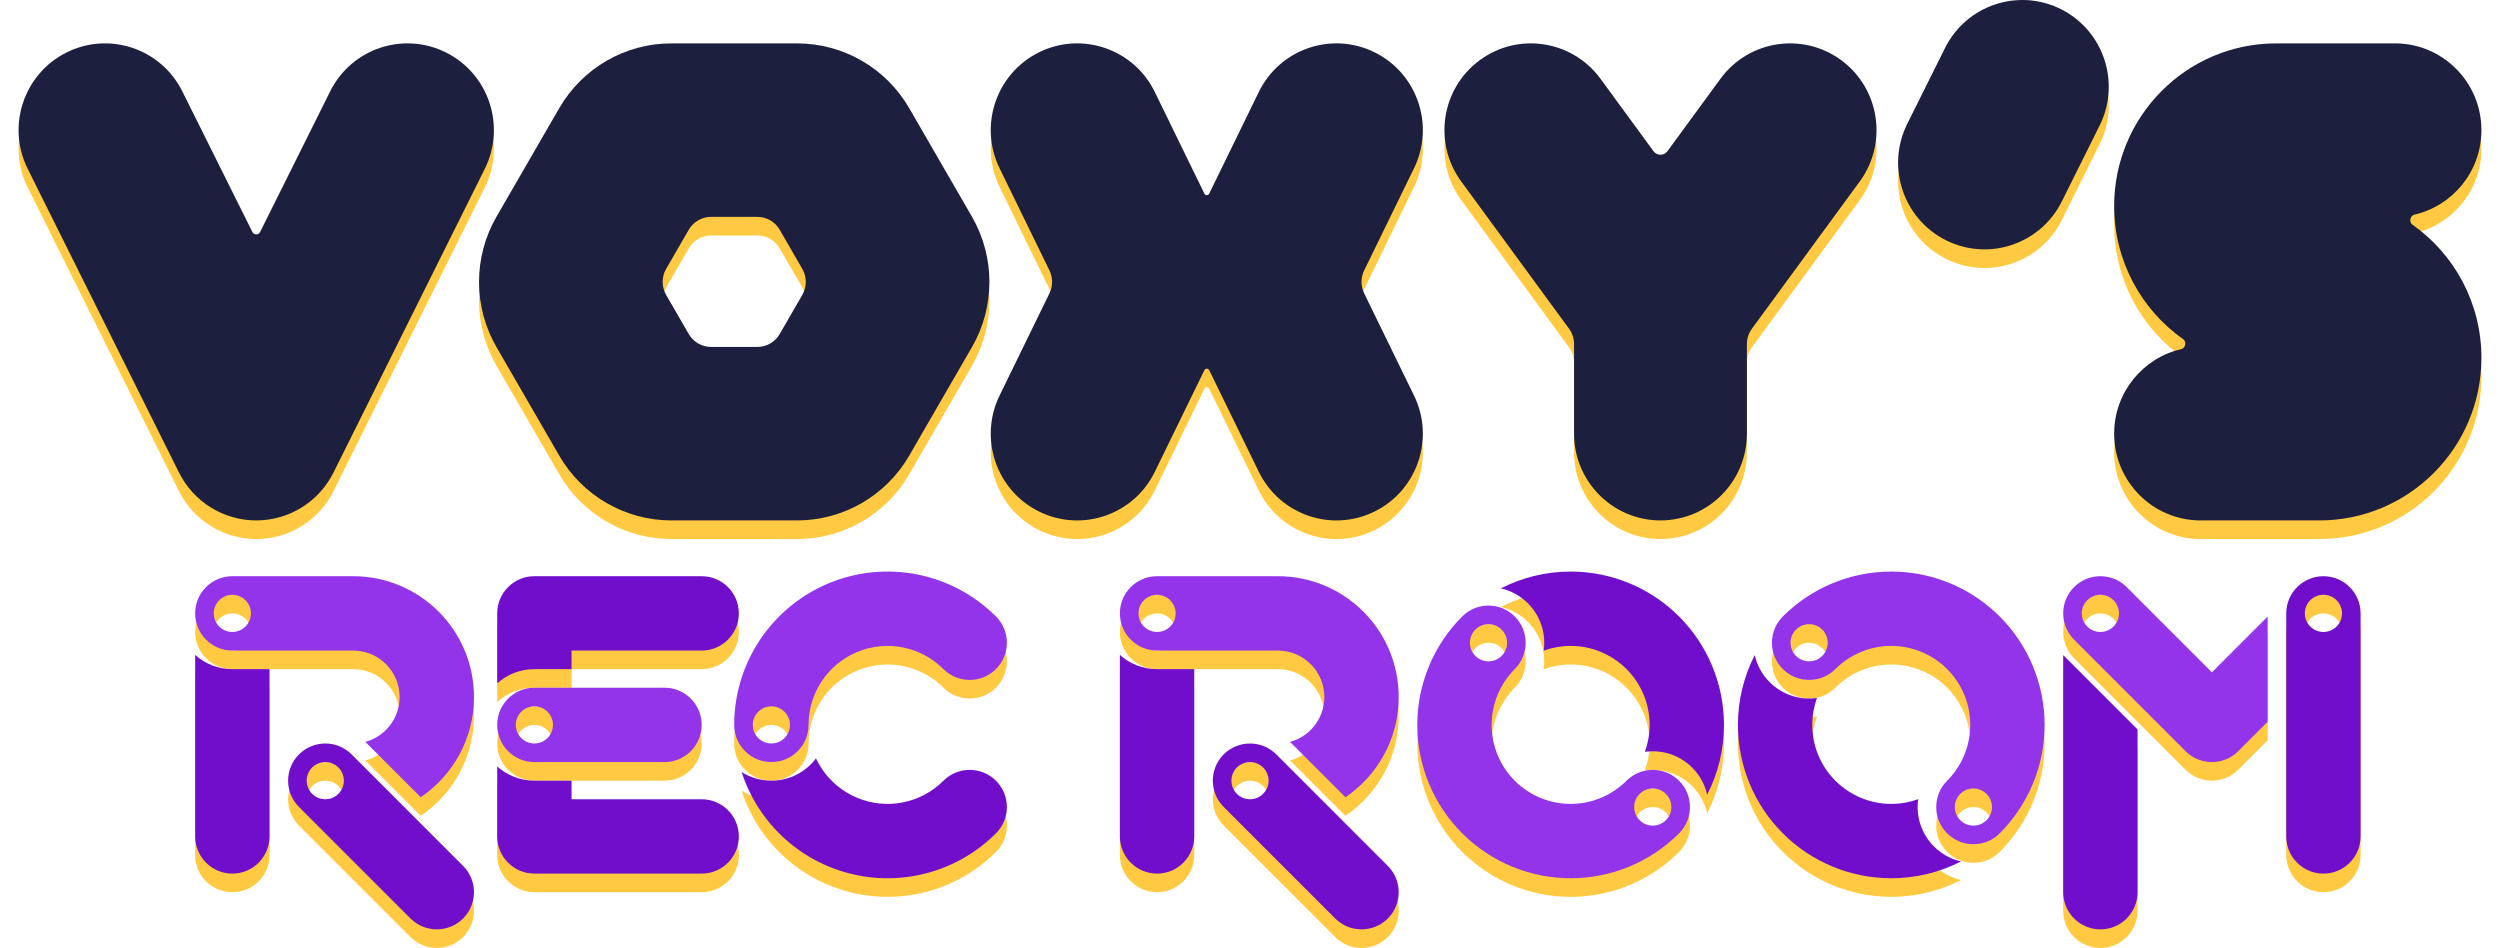<svg width="538" height="204" viewBox="0 0 538 204" fill="none" xmlns="http://www.w3.org/2000/svg">
<path d="M42 144.944V184C42 188.418 45.582 192 50 192C54.418 192 58 188.418 58 184V148H50C46.927 148 44.123 146.845 42 144.944Z" fill="#FFCA41"/>
<path fill-rule="evenodd" clip-rule="evenodd" d="M50 128C45.582 128 42 131.582 42 136C42 140.418 45.582 144 50 144H76C81.523 144 86 148.477 86 154C86 158.615 82.874 162.5 78.623 163.652L90.533 175.562C97.451 170.89 102 162.976 102 154C102 139.641 90.359 128 76 128H50ZM54 136C54 138.209 52.209 140 50 140C47.791 140 46 138.209 46 136C46 133.791 47.791 132 50 132C52.209 132 54 133.791 54 136Z" fill="#FFCA41"/>
<path fill-rule="evenodd" clip-rule="evenodd" d="M75.657 166.343C72.533 163.219 67.467 163.219 64.343 166.343C61.219 169.467 61.219 174.533 64.343 177.657L88.343 201.657C91.467 204.781 96.533 204.781 99.657 201.657C102.781 198.533 102.781 193.467 99.657 190.343L75.657 166.343ZM70 176C72.209 176 74 174.209 74 172C74 169.791 72.209 168 70 168C67.791 168 66 169.791 66 172C66 174.209 67.791 176 70 176Z" fill="#FFCA41"/>
<path d="M107 136C107 131.582 110.582 128 115 128H151C155.418 128 159 131.582 159 136C159 140.418 155.418 144 151 144H123V148H115C111.927 148 109.123 149.155 107 151.056V136Z" fill="#FFCA41"/>
<path d="M107 168.944V184C107 188.418 110.582 192 115 192H151C155.418 192 159 188.418 159 184C159 179.582 155.418 176 151 176H123V172H115C111.927 172 109.123 170.845 107 168.944Z" fill="#FFCA41"/>
<path fill-rule="evenodd" clip-rule="evenodd" d="M115 152C110.582 152 107 155.582 107 160C107 164.418 110.582 168 115 168H143C147.418 168 151 164.418 151 160C151 155.582 147.418 152 143 152H115ZM115 164C117.209 164 119 162.209 119 160C119 157.791 117.209 156 115 156C112.791 156 111 157.791 111 160C111 162.209 112.791 164 115 164Z" fill="#FFCA41"/>
<path d="M175.6 167.201C173.411 170.115 169.926 172 166 172C163.647 172 161.453 171.323 159.601 170.153C160.532 173.034 161.861 175.789 163.562 178.334C167.188 183.761 172.341 187.99 178.371 190.488C184.401 192.986 191.037 193.639 197.438 192.366C203.839 191.093 209.719 187.95 214.335 183.335C217.459 180.21 217.459 175.145 214.335 172.021C211.21 168.897 206.145 168.897 203.021 172.021C200.643 174.398 197.614 176.017 194.317 176.673C191.019 177.329 187.601 176.993 184.494 175.706C181.388 174.419 178.733 172.24 176.865 169.445C176.385 168.727 175.963 167.976 175.6 167.201Z" fill="#FFCA41"/>
<path fill-rule="evenodd" clip-rule="evenodd" d="M184.494 144.294C187.601 143.007 191.019 142.671 194.317 143.327C197.614 143.983 200.643 145.602 203.021 147.979C206.145 151.103 211.21 151.103 214.335 147.979C217.459 144.855 217.459 139.79 214.335 136.666C209.719 132.05 203.839 128.907 197.438 127.634C191.037 126.361 184.401 127.014 178.371 129.512C172.342 132.01 167.188 136.239 163.562 141.666C159.935 147.093 158 153.473 158 160C158 164.418 161.582 168 166 168C170.418 168 174 164.418 174 160C174 156.638 174.997 153.351 176.865 150.555C178.733 147.76 181.388 145.581 184.494 144.294ZM166 164C168.209 164 170 162.209 170 160C170 157.791 168.209 156 166 156C163.791 156 162 157.791 162 160C162 162.209 163.791 164 166 164Z" fill="#FFCA41"/>
<path d="M241 144.944V184C241 188.418 244.582 192 249 192C253.418 192 257 188.418 257 184V148H249C245.927 148 243.123 146.845 241 144.944Z" fill="#FFCA41"/>
<path fill-rule="evenodd" clip-rule="evenodd" d="M249 128C244.582 128 241 131.582 241 136C241 140.418 244.582 144 249 144H275C280.523 144 285 148.477 285 154C285 158.615 281.874 162.5 277.623 163.652L289.533 175.562C296.451 170.89 301 162.976 301 154C301 139.641 289.359 128 275 128H249ZM253 136C253 138.209 251.209 140 249 140C246.791 140 245 138.209 245 136C245 133.791 246.791 132 249 132C251.209 132 253 133.791 253 136Z" fill="#FFCA41"/>
<path fill-rule="evenodd" clip-rule="evenodd" d="M274.657 166.343C271.533 163.219 266.467 163.219 263.343 166.343C260.219 169.467 260.219 174.533 263.343 177.657L287.343 201.657C290.467 204.781 295.533 204.781 298.657 201.657C301.781 198.533 301.781 193.467 298.657 190.343L274.657 166.343ZM269 176C271.209 176 273 174.209 273 172C273 169.791 271.209 168 269 168C266.791 168 265 169.791 265 172C265 174.209 266.791 176 269 176Z" fill="#FFCA41"/>
<path d="M367.382 175.023C366.9 172.886 365.827 170.856 364.163 169.192C361.387 166.416 357.59 165.285 353.981 165.797C354.649 163.956 355 161.996 355 160C355 155.491 353.209 151.167 350.021 147.979C346.833 144.791 342.509 143 338 143C336.004 143 334.044 143.351 332.202 144.019C332.715 140.41 331.583 136.613 328.808 133.837C327.144 132.173 325.114 131.1 322.977 130.618C327.585 128.262 332.728 127 338 127C346.752 127 355.146 130.477 361.335 136.665C367.523 142.854 371 151.248 371 160C371 165.272 369.738 170.415 367.382 175.023Z" fill="#FFCA41"/>
<path fill-rule="evenodd" clip-rule="evenodd" d="M325.979 172.021C327.558 173.599 329.432 174.852 331.494 175.706C333.557 176.56 335.768 177 338 177C340.232 177 342.443 176.56 344.506 175.706C346.568 174.852 348.442 173.599 350.021 172.021C353.145 168.897 358.21 168.897 361.335 172.021C364.459 175.145 364.459 180.21 361.335 183.334C358.27 186.399 354.632 188.83 350.629 190.488C346.625 192.146 342.334 193 338 193C333.666 193 329.375 192.146 325.371 190.488C321.368 188.83 317.73 186.399 314.665 183.334C311.601 180.27 309.17 176.632 307.512 172.629C305.854 168.625 305 164.334 305 160C305 155.666 305.854 151.375 307.512 147.371C309.17 143.368 311.601 139.73 314.665 136.665C317.79 133.541 322.855 133.541 325.979 136.665C329.103 139.79 329.103 144.855 325.979 147.979C324.401 149.558 323.148 151.432 322.294 153.494C321.44 155.557 321 157.767 321 160C321 162.232 321.44 164.443 322.294 166.506C323.148 168.568 324.401 170.442 325.979 172.021ZM352.849 174.849C354.411 173.287 356.944 173.287 358.506 174.849C360.068 176.411 360.068 178.944 358.506 180.506C356.944 182.068 354.411 182.068 352.849 180.506C351.287 178.944 351.287 176.411 352.849 174.849ZM323.151 139.494C321.589 137.932 319.056 137.932 317.494 139.494C315.932 141.056 315.932 143.589 317.494 145.151C319.056 146.713 321.589 146.713 323.151 145.151C324.713 143.589 324.713 141.056 323.151 139.494Z" fill="#FFCA41"/>
<path d="M377.618 144.977C378.1 147.114 379.173 149.144 380.837 150.808C383.613 153.583 387.41 154.715 391.019 154.202C390.351 156.044 390 158.004 390 160C390 164.509 391.791 168.833 394.979 172.021C398.167 175.209 402.491 177 407 177C408.996 177 410.956 176.649 412.798 175.981C412.285 179.59 413.417 183.387 416.192 186.163C417.856 187.826 419.886 188.899 422.023 189.382C417.415 191.738 412.272 193 407 193C398.248 193 389.854 189.523 383.665 183.334C377.477 177.146 374 168.752 374 160C374 154.728 375.262 149.585 377.618 144.977Z" fill="#FFCA41"/>
<path fill-rule="evenodd" clip-rule="evenodd" d="M419.021 147.979C417.442 146.401 415.568 145.148 413.506 144.294C411.443 143.44 409.232 143 407 143C404.768 143 402.557 143.44 400.494 144.294C398.432 145.148 396.558 146.401 394.979 147.979C391.855 151.103 386.79 151.103 383.665 147.979C380.541 144.855 380.541 139.79 383.665 136.665C386.73 133.601 390.368 131.17 394.371 129.512C398.375 127.854 402.666 127 407 127C411.334 127 415.625 127.854 419.629 129.512C423.632 131.17 427.27 133.601 430.335 136.665C433.399 139.73 435.83 143.368 437.488 147.371C439.146 151.375 440 155.666 440 160C440 164.334 439.146 168.625 437.488 172.628C435.83 176.632 433.399 180.27 430.335 183.334C427.21 186.459 422.145 186.459 419.021 183.334C415.897 180.21 415.897 175.145 419.021 172.021C420.599 170.442 421.852 168.568 422.706 166.506C423.56 164.443 424 162.232 424 160C424 157.767 423.56 155.557 422.706 153.494C421.852 151.432 420.599 149.558 419.021 147.979ZM392.151 145.151C390.589 146.713 388.056 146.713 386.494 145.151C384.932 143.589 384.932 141.056 386.494 139.494C388.056 137.932 390.589 137.932 392.151 139.494C393.713 141.056 393.713 143.589 392.151 145.151ZM421.849 180.506C423.411 182.068 425.944 182.068 427.506 180.506C429.068 178.944 429.068 176.411 427.506 174.849C425.944 173.287 423.411 173.287 421.849 174.849C420.287 176.411 420.287 178.944 421.849 180.506Z" fill="#FFCA41"/>
<path fill-rule="evenodd" clip-rule="evenodd" d="M488 136.686L476 148.686L457.657 130.343C454.533 127.219 449.467 127.219 446.343 130.343C443.219 133.467 443.219 138.533 446.343 141.657L470.343 165.657C473.467 168.781 478.533 168.781 481.657 165.657L488 159.314V136.686ZM456 136C456 138.209 454.209 140 452 140C449.791 140 448 138.209 448 136C448 133.791 449.791 132 452 132C454.209 132 456 133.791 456 136Z" fill="#FFCA41"/>
<path d="M444 144.971V196C444 200.418 447.582 204 452 204C456.418 204 460 200.418 460 196V160.971L444 144.971Z" fill="#FFCA41"/>
<path fill-rule="evenodd" clip-rule="evenodd" d="M508 136C508 131.582 504.418 128 500 128C495.582 128 492 131.582 492 136V184C492 188.418 495.582 192 500 192C504.418 192 508 188.418 508 184V136ZM500 140C502.209 140 504 138.209 504 136C504 133.791 502.209 132 500 132C497.791 132 496 133.791 496 136C496 138.209 497.791 140 500 140Z" fill="#FFCA41"/>
<path d="M451.84 31.017C456.433 21.797 452.71 10.585 443.523 5.975C434.337 1.365 423.167 5.102 418.574 14.322L410.438 30.654C405.845 39.874 409.568 51.086 418.754 55.696C427.941 60.306 439.111 56.569 443.704 47.349L451.84 31.017Z" fill="#FFCA41"/>
<path d="M248.51 23.792C243.992 14.534 232.853 10.705 223.629 15.239C214.406 19.774 210.591 30.954 215.109 40.212L225.84 62.203C226.598 63.757 226.598 65.576 225.84 67.129L215.109 89.12C210.591 98.378 214.406 109.559 223.629 114.093C232.853 118.628 243.992 114.798 248.51 105.541L259.191 83.653C259.287 83.456 259.486 83.332 259.704 83.332C259.922 83.332 260.121 83.456 260.217 83.653L270.898 105.541C275.415 114.798 286.555 118.628 295.778 114.093C305.002 109.559 308.817 98.378 304.299 89.12L293.568 67.129C292.81 65.576 292.81 63.757 293.568 62.203L304.299 40.212C308.817 30.954 305.002 19.774 295.778 15.239C286.555 10.705 275.415 14.534 270.898 23.792L260.217 45.68C260.121 45.877 259.922 46.001 259.704 46.001C259.486 46.001 259.287 45.877 259.191 45.68L248.51 23.792Z" fill="#FFCA41"/>
<path d="M39.233 23.655C34.64 14.434 23.47 10.697 14.284 15.307C5.098 19.917 1.374 31.129 5.967 40.349L38.511 105.678C41.661 112.001 48.1 115.996 55.144 115.996C62.188 115.996 68.627 112.001 71.777 105.678L104.321 40.349C108.914 31.129 105.19 19.917 96.004 15.307C86.818 10.697 75.648 14.434 71.055 23.655L55.976 53.924C55.633 54.612 54.655 54.612 54.312 53.924L39.233 23.655Z" fill="#FFCA41"/>
<path d="M318.43 16.96C326.707 10.857 338.346 12.643 344.427 20.951L355.836 36.538C356.579 37.553 358.09 37.553 358.833 36.538L370.243 20.951C376.324 12.643 387.963 10.857 396.24 16.96C404.516 23.064 406.297 34.746 400.216 43.053L377.015 74.733C376.311 75.694 375.931 76.856 375.931 78.049V97.331C375.931 107.639 367.605 115.996 357.335 115.996C347.064 115.996 338.738 107.639 338.738 97.331V78.049C338.738 76.856 338.359 75.694 337.655 74.733L314.454 43.053C308.373 34.746 310.153 23.064 318.43 16.96Z" fill="#FFCA41"/>
<path fill-rule="evenodd" clip-rule="evenodd" d="M120.347 27.281C125.338 18.649 134.529 13.337 144.473 13.337L171.538 13.337C181.481 13.337 190.673 18.649 195.664 27.281L209.154 50.613C214.179 59.303 214.179 70.029 209.154 78.72L195.664 102.051C190.672 110.683 181.481 115.996 171.538 115.996H144.473C134.529 115.996 125.338 110.683 120.347 102.051L106.856 78.72C101.831 70.029 101.831 59.303 106.856 50.613L120.347 27.281ZM153.04 50.667C151.051 50.667 149.212 51.73 148.214 53.456L143.358 61.855C142.353 63.594 142.353 65.739 143.358 67.477L148.214 75.876C149.212 77.603 151.051 78.665 153.04 78.665H162.971C164.959 78.665 166.798 77.603 167.796 75.876L172.652 67.477C173.657 65.739 173.657 63.594 172.652 61.855L167.796 53.456C166.798 51.73 164.959 50.667 162.971 50.667H153.04Z" fill="#FFCA41"/>
<path d="M489.834 13.337C470.577 13.337 454.966 29.006 454.966 48.334C454.966 60.2 460.849 70.686 469.847 77.015C470.604 77.548 470.294 78.929 469.393 79.136C461.13 81.036 454.966 88.461 454.966 97.331C454.966 107.639 463.291 115.996 473.562 115.996H499.132C518.389 115.996 534 100.327 534 80.998C534 69.133 528.117 58.646 519.118 52.317C518.361 51.785 518.672 50.404 519.573 50.196C527.836 48.297 534 40.872 534 32.002C534 21.693 525.674 13.337 515.404 13.337H489.834Z" fill="#FFCA41"/>
<path d="M42 140.944V180C42 184.418 45.582 188 50 188C54.418 188 58 184.418 58 180V144H50C46.927 144 44.123 142.845 42 140.944Z" fill="#710ECB"/>
<path fill-rule="evenodd" clip-rule="evenodd" d="M50 124C45.582 124 42 127.582 42 132C42 136.418 45.582 140 50 140H76C81.523 140 86 144.477 86 150C86 154.615 82.874 158.5 78.623 159.652L90.533 171.562C97.451 166.89 102 158.976 102 150C102 135.641 90.359 124 76 124H50ZM54 132C54 134.209 52.209 136 50 136C47.791 136 46 134.209 46 132C46 129.791 47.791 128 50 128C52.209 128 54 129.791 54 132Z" fill="#9333EA"/>
<path fill-rule="evenodd" clip-rule="evenodd" d="M75.657 162.343C72.533 159.219 67.467 159.219 64.343 162.343C61.219 165.467 61.219 170.533 64.343 173.657L88.343 197.657C91.467 200.781 96.533 200.781 99.657 197.657C102.781 194.533 102.781 189.467 99.657 186.343L75.657 162.343ZM70 172C72.209 172 74 170.209 74 168C74 165.791 72.209 164 70 164C67.791 164 66 165.791 66 168C66 170.209 67.791 172 70 172Z" fill="#710ECB"/>
<path d="M107 132C107 127.582 110.582 124 115 124H151C155.418 124 159 127.582 159 132C159 136.418 155.418 140 151 140H123V144H115C111.927 144 109.123 145.155 107 147.056V132Z" fill="#710ECB"/>
<path d="M107 164.944V180C107 184.418 110.582 188 115 188H151C155.418 188 159 184.418 159 180C159 175.582 155.418 172 151 172H123V168H115C111.927 168 109.123 166.845 107 164.944Z" fill="#710ECB"/>
<path fill-rule="evenodd" clip-rule="evenodd" d="M115 148C110.582 148 107 151.582 107 156C107 160.418 110.582 164 115 164H143C147.418 164 151 160.418 151 156C151 151.582 147.418 148 143 148H115ZM115 160C117.209 160 119 158.209 119 156C119 153.791 117.209 152 115 152C112.791 152 111 153.791 111 156C111 158.209 112.791 160 115 160Z" fill="#9333EA"/>
<path d="M175.6 163.201C173.411 166.115 169.926 168 166 168C163.647 168 161.453 167.323 159.601 166.153C160.532 169.034 161.861 171.789 163.562 174.334C167.188 179.761 172.341 183.99 178.371 186.488C184.401 188.986 191.037 189.639 197.438 188.366C203.839 187.093 209.719 183.95 214.335 179.335C217.459 176.21 217.459 171.145 214.335 168.021C211.21 164.897 206.145 164.897 203.021 168.021C200.643 170.398 197.614 172.017 194.317 172.673C191.019 173.329 187.601 172.993 184.494 171.706C181.388 170.419 178.733 168.24 176.865 165.445C176.385 164.727 175.963 163.976 175.6 163.201Z" fill="#710ECB"/>
<path fill-rule="evenodd" clip-rule="evenodd" d="M184.494 140.294C187.601 139.007 191.019 138.671 194.317 139.327C197.614 139.983 200.643 141.602 203.021 143.979C206.145 147.103 211.21 147.103 214.335 143.979C217.459 140.855 217.459 135.79 214.335 132.666C209.719 128.05 203.839 124.907 197.438 123.634C191.037 122.361 184.401 123.014 178.371 125.512C172.342 128.01 167.188 132.239 163.562 137.666C159.935 143.093 158 149.473 158 156C158 160.418 161.582 164 166 164C170.418 164 174 160.418 174 156C174 152.638 174.997 149.351 176.865 146.555C178.733 143.76 181.388 141.581 184.494 140.294ZM166 160C168.209 160 170 158.209 170 156C170 153.791 168.209 152 166 152C163.791 152 162 153.791 162 156C162 158.209 163.791 160 166 160Z" fill="#9333EA"/>
<path d="M241 140.944V180C241 184.418 244.582 188 249 188C253.418 188 257 184.418 257 180V144H249C245.927 144 243.123 142.845 241 140.944Z" fill="#710ECB"/>
<path fill-rule="evenodd" clip-rule="evenodd" d="M249 124C244.582 124 241 127.582 241 132C241 136.418 244.582 140 249 140H275C280.523 140 285 144.477 285 150C285 154.615 281.874 158.5 277.623 159.652L289.533 171.562C296.451 166.89 301 158.976 301 150C301 135.641 289.359 124 275 124H249ZM253 132C253 134.209 251.209 136 249 136C246.791 136 245 134.209 245 132C245 129.791 246.791 128 249 128C251.209 128 253 129.791 253 132Z" fill="#9333EA"/>
<path fill-rule="evenodd" clip-rule="evenodd" d="M274.657 162.343C271.533 159.219 266.467 159.219 263.343 162.343C260.219 165.467 260.219 170.533 263.343 173.657L287.343 197.657C290.467 200.781 295.533 200.781 298.657 197.657C301.781 194.533 301.781 189.467 298.657 186.343L274.657 162.343ZM269 172C271.209 172 273 170.209 273 168C273 165.791 271.209 164 269 164C266.791 164 265 165.791 265 168C265 170.209 266.791 172 269 172Z" fill="#710ECB"/>
<path d="M367.382 171.023C366.9 168.886 365.827 166.856 364.163 165.192C361.387 162.416 357.59 161.285 353.981 161.797C354.649 159.956 355 157.996 355 156C355 151.491 353.209 147.167 350.021 143.979C346.833 140.791 342.509 139 338 139C336.004 139 334.044 139.351 332.202 140.019C332.715 136.41 331.583 132.613 328.808 129.837C327.144 128.173 325.114 127.1 322.977 126.618C327.585 124.262 332.728 123 338 123C346.752 123 355.146 126.477 361.335 132.665C367.523 138.854 371 147.248 371 156C371 161.272 369.738 166.415 367.382 171.023Z" fill="#710ECB"/>
<path fill-rule="evenodd" clip-rule="evenodd" d="M325.979 168.021C327.558 169.599 329.432 170.852 331.494 171.706C333.557 172.56 335.768 173 338 173C340.232 173 342.443 172.56 344.506 171.706C346.568 170.852 348.442 169.599 350.021 168.021C353.145 164.897 358.21 164.897 361.335 168.021C364.459 171.145 364.459 176.21 361.335 179.334C358.27 182.399 354.632 184.83 350.629 186.488C346.625 188.146 342.334 189 338 189C333.666 189 329.375 188.146 325.371 186.488C321.368 184.83 317.73 182.399 314.665 179.334C311.601 176.27 309.17 172.632 307.512 168.629C305.854 164.625 305 160.334 305 156C305 151.666 305.854 147.375 307.512 143.371C309.17 139.368 311.601 135.73 314.665 132.665C317.79 129.541 322.855 129.541 325.979 132.665C329.103 135.79 329.103 140.855 325.979 143.979C324.401 145.558 323.148 147.432 322.294 149.494C321.44 151.557 321 153.767 321 156C321 158.232 321.44 160.443 322.294 162.506C323.148 164.568 324.401 166.442 325.979 168.021ZM352.849 170.849C354.411 169.287 356.944 169.287 358.506 170.849C360.068 172.411 360.068 174.944 358.506 176.506C356.944 178.068 354.411 178.068 352.849 176.506C351.287 174.944 351.287 172.411 352.849 170.849ZM323.151 135.494C321.589 133.932 319.056 133.932 317.494 135.494C315.932 137.056 315.932 139.589 317.494 141.151C319.056 142.713 321.589 142.713 323.151 141.151C324.713 139.589 324.713 137.056 323.151 135.494Z" fill="#9333EA"/>
<path d="M377.618 140.977C378.1 143.114 379.173 145.144 380.837 146.808C383.613 149.583 387.41 150.715 391.019 150.202C390.351 152.044 390 154.004 390 156C390 160.509 391.791 164.833 394.979 168.021C398.167 171.209 402.491 173 407 173C408.996 173 410.956 172.649 412.798 171.981C412.285 175.59 413.417 179.387 416.192 182.163C417.856 183.826 419.886 184.899 422.023 185.382C417.415 187.738 412.272 189 407 189C398.248 189 389.854 185.523 383.665 179.334C377.477 173.146 374 164.752 374 156C374 150.728 375.262 145.585 377.618 140.977Z" fill="#710ECB"/>
<path fill-rule="evenodd" clip-rule="evenodd" d="M419.021 143.979C417.442 142.401 415.568 141.148 413.506 140.294C411.443 139.44 409.232 139 407 139C404.768 139 402.557 139.44 400.494 140.294C398.432 141.148 396.558 142.401 394.979 143.979C391.855 147.103 386.79 147.103 383.665 143.979C380.541 140.855 380.541 135.79 383.665 132.665C386.73 129.601 390.368 127.17 394.371 125.512C398.375 123.854 402.666 123 407 123C411.334 123 415.625 123.854 419.629 125.512C423.632 127.17 427.27 129.601 430.335 132.665C433.399 135.73 435.83 139.368 437.488 143.371C439.146 147.375 440 151.666 440 156C440 160.334 439.146 164.625 437.488 168.628C435.83 172.632 433.399 176.27 430.335 179.334C427.21 182.459 422.145 182.459 419.021 179.334C415.897 176.21 415.897 171.145 419.021 168.021C420.599 166.442 421.852 164.568 422.706 162.506C423.56 160.443 424 158.232 424 156C424 153.767 423.56 151.557 422.706 149.494C421.852 147.432 420.599 145.558 419.021 143.979ZM392.151 141.151C390.589 142.713 388.056 142.713 386.494 141.151C384.932 139.589 384.932 137.056 386.494 135.494C388.056 133.932 390.589 133.932 392.151 135.494C393.713 137.056 393.713 139.589 392.151 141.151ZM421.849 176.506C423.411 178.068 425.944 178.068 427.506 176.506C429.068 174.944 429.068 172.411 427.506 170.849C425.944 169.287 423.411 169.287 421.849 170.849C420.287 172.411 420.287 174.944 421.849 176.506Z" fill="#9333EA"/>
<path fill-rule="evenodd" clip-rule="evenodd" d="M488 132.686L476 144.686L457.657 126.343C454.533 123.219 449.467 123.219 446.343 126.343C443.219 129.467 443.219 134.533 446.343 137.657L470.343 161.657C473.467 164.781 478.533 164.781 481.657 161.657L488 155.314V132.686ZM456 132C456 134.209 454.209 136 452 136C449.791 136 448 134.209 448 132C448 129.791 449.791 128 452 128C454.209 128 456 129.791 456 132Z" fill="#9333EA"/>
<path d="M444 140.971V192C444 196.418 447.582 200 452 200C456.418 200 460 196.418 460 192V156.971L444 140.971Z" fill="#710ECB"/>
<path fill-rule="evenodd" clip-rule="evenodd" d="M508 132C508 127.582 504.418 124 500 124C495.582 124 492 127.582 492 132V180C492 184.418 495.582 188 500 188C504.418 188 508 184.418 508 180V132ZM500 136C502.209 136 504 134.209 504 132C504 129.791 502.209 128 500 128C497.791 128 496 129.791 496 132C496 134.209 497.791 136 500 136Z" fill="#710ECB"/>
<path d="M451.84 27.017C456.433 17.797 452.71 6.585 443.523 1.975C434.337 -2.635 423.167 1.102 418.574 10.322L410.438 26.654C405.845 35.874 409.568 47.086 418.754 51.696C427.941 56.306 439.111 52.569 443.704 43.349L451.84 27.017Z" fill="#1D1F3F"/>
<path d="M248.51 19.792C243.992 10.534 232.853 6.705 223.629 11.239C214.406 15.774 210.591 26.954 215.109 36.212L225.84 58.203C226.598 59.757 226.598 61.575 225.84 63.129L215.109 85.12C210.591 94.378 214.406 105.559 223.629 110.093C232.853 114.628 243.992 110.798 248.51 101.541L259.191 79.653C259.287 79.456 259.486 79.332 259.704 79.332C259.922 79.332 260.121 79.456 260.217 79.653L270.898 101.541C275.415 110.798 286.555 114.628 295.778 110.093C305.002 105.559 308.817 94.378 304.299 85.12L293.568 63.129C292.81 61.575 292.81 59.757 293.568 58.203L304.299 36.212C308.817 26.954 305.002 15.774 295.778 11.239C286.555 6.705 275.415 10.534 270.898 19.792L260.217 41.68C260.121 41.877 259.922 42.001 259.704 42.001C259.486 42.001 259.287 41.877 259.191 41.68L248.51 19.792Z" fill="#1D1F3F"/>
<path d="M39.233 19.655C34.64 10.434 23.47 6.697 14.284 11.307C5.098 15.917 1.374 27.129 5.967 36.349L38.511 101.678C41.661 108.001 48.1 111.996 55.144 111.996C62.188 111.996 68.627 108.001 71.777 101.678L104.321 36.349C108.914 27.129 105.19 15.917 96.004 11.307C86.818 6.697 75.648 10.434 71.055 19.655L55.976 49.924C55.633 50.612 54.655 50.612 54.312 49.924L39.233 19.655Z" fill="#1D1F3F"/>
<path d="M318.43 12.96C326.707 6.857 338.346 8.643 344.427 16.951L355.836 32.538C356.579 33.553 358.09 33.553 358.833 32.538L370.243 16.951C376.324 8.643 387.963 6.857 396.24 12.96C404.516 19.064 406.297 30.746 400.216 39.053L377.015 70.733C376.311 71.694 375.931 72.856 375.931 74.049V93.331C375.931 103.639 367.605 111.996 357.335 111.996C347.064 111.996 338.738 103.639 338.738 93.331V74.049C338.738 72.856 338.359 71.694 337.655 70.733L314.454 39.053C308.373 30.746 310.153 19.064 318.43 12.96Z" fill="#1D1F3F"/>
<path fill-rule="evenodd" clip-rule="evenodd" d="M120.347 23.281C125.338 14.649 134.529 9.337 144.473 9.337L171.538 9.337C181.481 9.337 190.673 14.649 195.664 23.281L209.154 46.613C214.179 55.303 214.179 66.029 209.154 74.72L195.664 98.051C190.672 106.683 181.481 111.996 171.538 111.996H144.473C134.529 111.996 125.338 106.683 120.347 98.051L106.856 74.72C101.831 66.029 101.831 55.303 106.856 46.613L120.347 23.281ZM153.04 46.667C151.051 46.667 149.212 47.73 148.214 49.456L143.358 57.855C142.353 59.594 142.353 61.739 143.358 63.477L148.214 71.876C149.212 73.603 151.051 74.665 153.04 74.665H162.971C164.959 74.665 166.798 73.603 167.796 71.876L172.652 63.477C173.657 61.739 173.657 59.594 172.652 57.855L167.796 49.456C166.798 47.73 164.959 46.667 162.971 46.667H153.04Z" fill="#1D1F3F"/>
<path d="M489.834 9.337C470.577 9.337 454.966 25.006 454.966 44.334C454.966 56.2 460.849 66.686 469.847 73.015C470.604 73.548 470.294 74.929 469.393 75.136C461.13 77.036 454.966 84.461 454.966 93.331C454.966 103.639 463.291 111.996 473.562 111.996H499.132C518.389 111.996 534 96.327 534 76.998C534 65.133 528.117 54.646 519.118 48.317C518.361 47.785 518.672 46.404 519.573 46.196C527.836 44.297 534 36.872 534 28.002C534 17.693 525.674 9.337 515.404 9.337H489.834Z" fill="#1D1F3F"/>
</svg>
